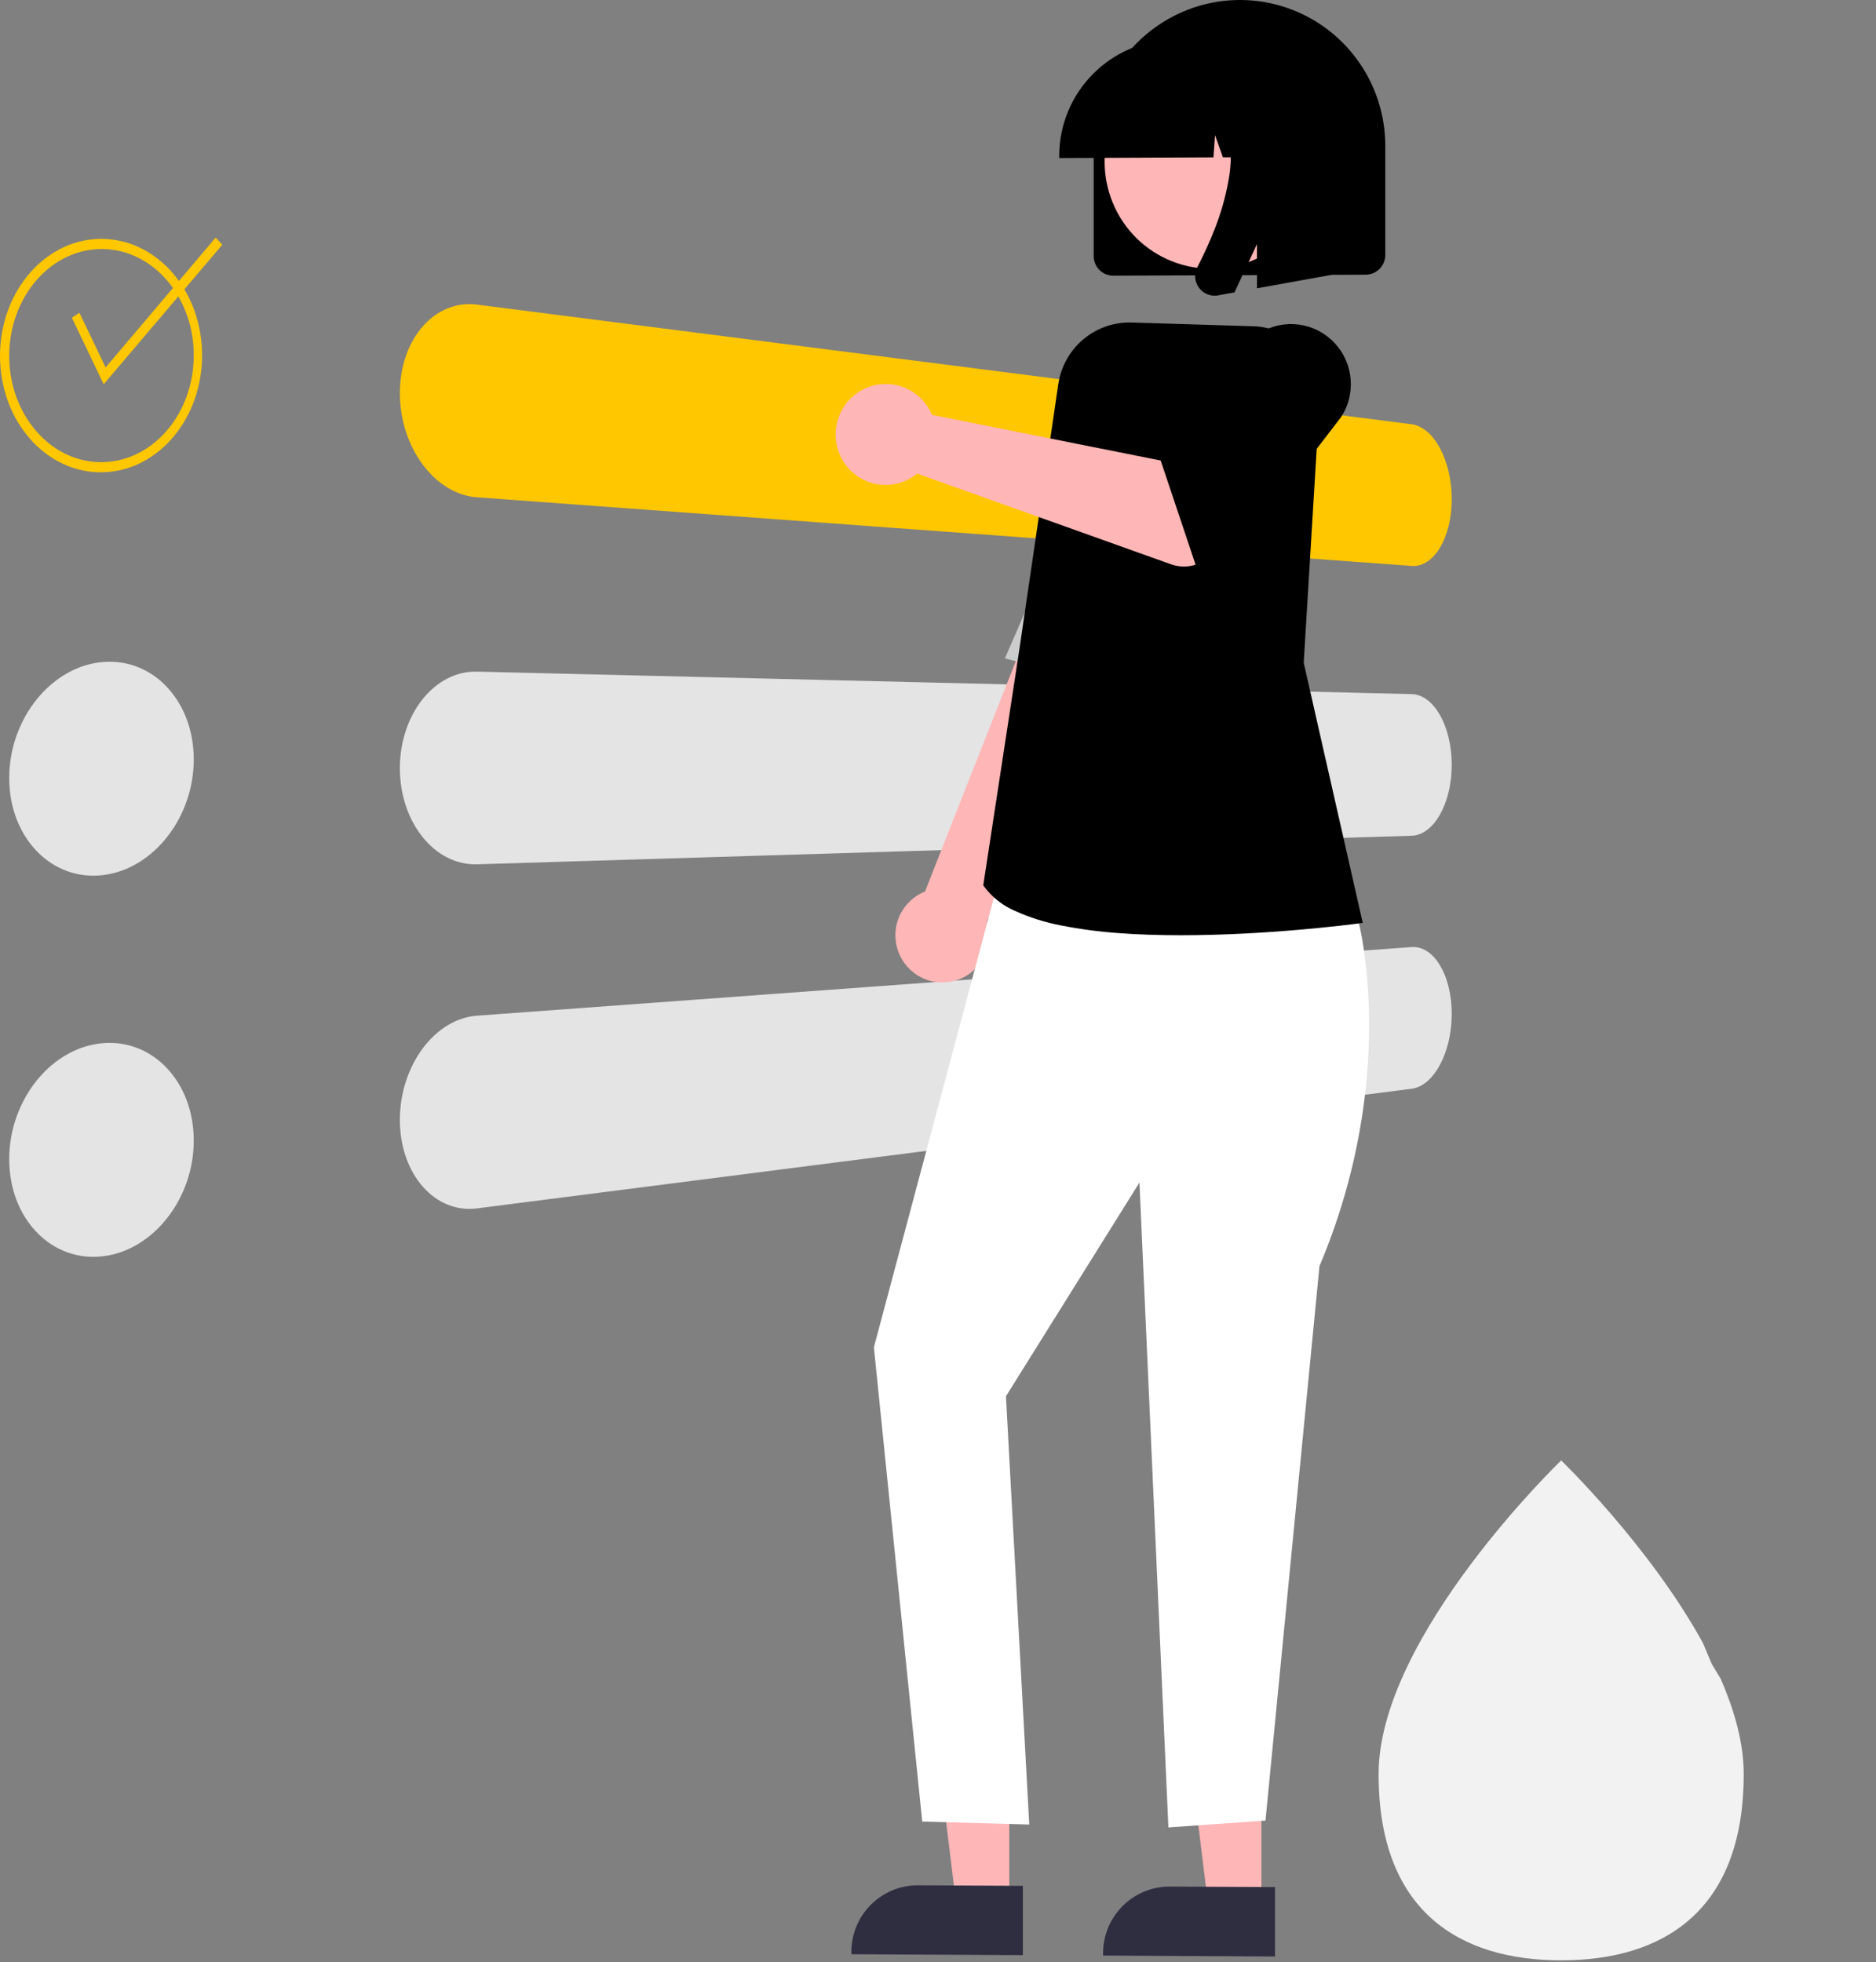<svg width="217" height="227" viewBox="0 0 217 227" fill="none" xmlns="http://www.w3.org/2000/svg">
<rect x="0" y="0" width="217" height="227" fill="#808080" stroke="none"/>
<g clip-path="url(#clip0_789_976)">
<path d="M199.024 194.206L198 192.5L196.984 190.085C190.76 178.751 180.582 168.957 180.582 168.957C180.582 168.957 159.465 189.273 159.465 205.243C159.465 221.213 168.919 226.79 180.582 226.79C192.244 226.79 201.699 221.213 201.699 205.243C201.699 201.689 200.651 197.919 199.024 194.206Z" fill="#F2F2F2"/>
<path d="M163.28 49.082L55.168 35.241C54.877 35.203 54.583 35.184 54.29 35.184C54 35.183 53.711 35.201 53.424 35.239C53.137 35.276 52.854 35.331 52.574 35.406C52.292 35.481 52.014 35.575 51.744 35.687C51.479 35.796 51.221 35.922 50.971 36.062C50.717 36.204 50.472 36.361 50.238 36.531C49.997 36.706 49.767 36.895 49.548 37.097C49.322 37.304 49.107 37.523 48.904 37.753C48.696 37.99 48.501 38.238 48.318 38.495C48.133 38.756 47.96 39.027 47.798 39.308C47.636 39.591 47.486 39.885 47.347 40.189C47.208 40.494 47.082 40.809 46.968 41.135C46.849 41.472 46.746 41.816 46.657 42.167C46.567 42.519 46.493 42.876 46.433 43.24C46.375 43.603 46.33 43.973 46.299 44.348C46.267 44.723 46.252 45.103 46.252 45.487C46.253 45.871 46.269 46.254 46.299 46.636C46.329 47.017 46.373 47.396 46.433 47.771C46.494 48.148 46.568 48.521 46.657 48.89C46.746 49.26 46.85 49.625 46.968 49.986C47.083 50.334 47.209 50.675 47.348 51.008C47.486 51.341 47.637 51.665 47.799 51.98C47.961 52.295 48.134 52.6 48.319 52.897C48.503 53.195 48.699 53.482 48.905 53.758C49.112 54.033 49.327 54.296 49.549 54.546C49.771 54.795 50.001 55.029 50.239 55.25C50.476 55.47 50.72 55.676 50.971 55.868C51.22 56.057 51.478 56.234 51.745 56.397C52.013 56.561 52.29 56.711 52.575 56.844C52.852 56.973 53.135 57.086 53.425 57.182C53.709 57.276 53.998 57.353 54.291 57.411C54.581 57.469 54.874 57.51 55.169 57.531L163.281 65.472C163.596 65.496 163.912 65.464 164.215 65.379C164.37 65.335 164.521 65.28 164.666 65.212C164.818 65.141 164.964 65.058 165.104 64.965C165.245 64.871 165.38 64.768 165.508 64.656C165.643 64.538 165.77 64.413 165.89 64.281C166.016 64.141 166.135 63.994 166.246 63.841C166.361 63.684 166.471 63.517 166.577 63.34C166.683 63.162 166.783 62.977 166.878 62.784C166.972 62.591 167.06 62.39 167.142 62.182C167.225 61.974 167.301 61.76 167.371 61.538C167.441 61.316 167.505 61.087 167.563 60.852C167.624 60.608 167.676 60.361 167.72 60.109C167.764 59.857 167.801 59.601 167.832 59.341C167.863 59.082 167.885 58.819 167.9 58.552C167.915 58.286 167.923 58.016 167.923 57.744C167.922 57.472 167.914 57.201 167.9 56.932C167.886 56.662 167.864 56.394 167.832 56.129C167.802 55.863 167.765 55.6 167.72 55.339C167.675 55.078 167.623 54.819 167.563 54.564C167.505 54.317 167.441 54.075 167.371 53.84C167.302 53.607 167.226 53.378 167.142 53.152C167.059 52.926 166.971 52.707 166.878 52.495C166.784 52.284 166.683 52.078 166.577 51.879C166.471 51.68 166.361 51.49 166.246 51.31C166.131 51.13 166.013 50.96 165.89 50.799C165.767 50.638 165.64 50.487 165.508 50.347C165.381 50.209 165.246 50.079 165.104 49.956C164.965 49.835 164.819 49.723 164.666 49.621C164.522 49.525 164.372 49.438 164.215 49.363C164.066 49.291 163.911 49.231 163.753 49.183C163.598 49.136 163.44 49.103 163.28 49.082Z" fill="#FFC700"/>
<path d="M163.28 80.3L55.168 77.699C54.581 77.685 53.995 77.745 53.424 77.878C53.136 77.945 52.852 78.031 52.574 78.134C52.29 78.239 52.013 78.361 51.744 78.5C51.478 78.636 51.22 78.788 50.971 78.954C50.717 79.123 50.472 79.305 50.238 79.5C49.997 79.701 49.767 79.913 49.548 80.137C49.325 80.365 49.111 80.607 48.904 80.864C48.698 81.121 48.502 81.388 48.318 81.667C48.133 81.946 47.96 82.235 47.798 82.534C47.636 82.833 47.486 83.142 47.347 83.462C47.208 83.781 47.082 84.109 46.968 84.447C46.849 84.796 46.746 85.151 46.657 85.512C46.567 85.872 46.493 86.238 46.433 86.608C46.375 86.978 46.33 87.352 46.299 87.73C46.267 88.109 46.252 88.49 46.252 88.874C46.253 89.259 46.269 89.64 46.299 90.018C46.329 90.396 46.373 90.77 46.433 91.14C46.494 91.507 46.568 91.871 46.657 92.231C46.746 92.591 46.85 92.945 46.968 93.294C47.083 93.632 47.209 93.961 47.348 94.279C47.486 94.598 47.637 94.906 47.799 95.204C47.961 95.503 48.134 95.791 48.319 96.068C48.503 96.344 48.699 96.61 48.905 96.865C49.112 97.121 49.327 97.361 49.549 97.587C49.768 97.81 49.998 98.021 50.239 98.22C50.473 98.414 50.718 98.595 50.971 98.762C51.221 98.926 51.479 99.076 51.745 99.211C52.014 99.348 52.291 99.468 52.575 99.572C52.853 99.673 53.137 99.756 53.425 99.822C53.71 99.887 53.999 99.934 54.291 99.962C54.582 99.99 54.876 100 55.169 99.991L163.28 96.688C163.439 96.683 163.597 96.665 163.753 96.633C163.91 96.601 164.065 96.556 164.215 96.499C164.371 96.439 164.522 96.367 164.666 96.285C164.819 96.198 164.965 96.1 165.104 95.993C165.246 95.884 165.381 95.766 165.508 95.641C165.643 95.51 165.77 95.371 165.89 95.226C166.012 95.079 166.131 94.92 166.246 94.75C166.361 94.58 166.471 94.402 166.577 94.214C166.683 94.025 166.783 93.829 166.878 93.627C166.972 93.424 167.06 93.215 167.142 92.998C167.225 92.778 167.301 92.555 167.371 92.327C167.441 92.099 167.505 91.865 167.563 91.623C167.624 91.376 167.676 91.124 167.72 90.868C167.764 90.611 167.801 90.351 167.832 90.088C167.863 89.825 167.885 89.559 167.9 89.291C167.915 89.023 167.923 88.753 167.923 88.48C167.922 88.21 167.914 87.941 167.9 87.671C167.886 87.402 167.864 87.136 167.832 86.874C167.802 86.611 167.765 86.351 167.72 86.096C167.675 85.84 167.623 85.588 167.563 85.337C167.505 85.096 167.441 84.861 167.371 84.632C167.301 84.403 167.225 84.18 167.142 83.965C167.061 83.749 166.972 83.54 166.878 83.338C166.784 83.135 166.684 82.94 166.578 82.753C166.472 82.565 166.361 82.386 166.247 82.218C166.132 82.049 166.013 81.891 165.89 81.743C165.77 81.599 165.643 81.462 165.509 81.331C165.381 81.207 165.246 81.09 165.104 80.982C164.965 80.876 164.819 80.779 164.667 80.693C164.522 80.612 164.371 80.541 164.215 80.483C164.065 80.426 163.91 80.382 163.753 80.351C163.597 80.321 163.439 80.303 163.28 80.3Z" fill="#E4E4E4"/>
<path d="M163.28 109.565L55.168 117.505C54.873 117.527 54.58 117.567 54.29 117.625C53.997 117.684 53.708 117.76 53.424 117.854C53.134 117.95 52.851 118.063 52.574 118.193C52.289 118.326 52.012 118.475 51.744 118.64C51.477 118.803 51.219 118.979 50.971 119.169C50.719 119.362 50.475 119.568 50.238 119.787C50.001 120.006 49.771 120.241 49.548 120.49C49.325 120.74 49.111 121.002 48.904 121.279C48.698 121.556 48.502 121.843 48.318 122.14C48.133 122.437 47.96 122.743 47.798 123.058C47.636 123.373 47.486 123.697 47.347 124.03C47.208 124.362 47.082 124.703 46.968 125.052C46.849 125.412 46.746 125.777 46.657 126.147C46.567 126.517 46.493 126.89 46.433 127.265C46.375 127.641 46.33 128.019 46.299 128.401C46.267 128.782 46.252 129.165 46.252 129.549C46.253 129.933 46.269 130.313 46.299 130.689C46.329 131.064 46.373 131.433 46.433 131.797C46.494 132.162 46.568 132.519 46.657 132.87C46.746 133.221 46.85 133.565 46.968 133.902C47.083 134.228 47.209 134.543 47.348 134.848C47.486 135.153 47.637 135.447 47.799 135.729C47.961 136.011 48.134 136.282 48.319 136.542C48.501 136.799 48.697 137.047 48.905 137.284C49.108 137.514 49.323 137.734 49.549 137.941C49.768 138.142 49.998 138.331 50.239 138.506C50.473 138.677 50.718 138.833 50.971 138.975C51.221 139.116 51.48 139.241 51.745 139.35C52.015 139.462 52.293 139.556 52.575 139.632C52.855 139.706 53.138 139.762 53.425 139.799C53.712 139.836 54.001 139.854 54.291 139.854C54.584 139.853 54.877 139.834 55.169 139.797L163.28 125.959C163.44 125.938 163.598 125.904 163.753 125.858C163.911 125.81 164.066 125.75 164.215 125.678C164.372 125.602 164.522 125.516 164.666 125.42C164.819 125.317 164.965 125.206 165.104 125.085C165.246 124.962 165.381 124.831 165.508 124.694C165.638 124.553 165.765 124.402 165.89 124.242C166.012 124.081 166.131 123.91 166.246 123.73C166.361 123.55 166.471 123.361 166.577 123.162C166.683 122.964 166.783 122.759 166.878 122.545C166.972 122.332 167.06 122.113 167.142 121.889C167.225 121.663 167.301 121.433 167.371 121.197C167.441 120.961 167.505 120.719 167.563 120.472C167.624 120.217 167.676 119.958 167.72 119.697C167.764 119.436 167.801 119.173 167.832 118.907C167.863 118.642 167.885 118.374 167.9 118.104C167.915 117.835 167.923 117.564 167.923 117.291C167.921 117.021 167.914 116.752 167.9 116.486C167.886 116.219 167.863 115.956 167.832 115.697C167.802 115.436 167.765 115.18 167.72 114.928C167.675 114.676 167.623 114.428 167.563 114.185C167.505 113.949 167.441 113.721 167.371 113.499C167.302 113.277 167.226 113.062 167.143 112.854C167.06 112.646 166.972 112.446 166.878 112.253C166.783 112.061 166.682 111.877 166.576 111.698C166.47 111.52 166.36 111.353 166.245 111.196C166.134 111.044 166.015 110.897 165.889 110.757C165.769 110.625 165.642 110.5 165.507 110.382C165.38 110.27 165.244 110.167 165.103 110.072C164.963 109.979 164.817 109.897 164.665 109.826C164.52 109.758 164.369 109.702 164.214 109.659C163.911 109.574 163.595 109.542 163.28 109.565Z" fill="#E4E4E4"/>
<path d="M104.353 111.02C105.038 112.164 106.117 113.015 107.385 113.412C108.654 113.809 110.023 113.724 111.234 113.174C112.445 112.625 113.412 111.647 113.952 110.428C114.493 109.209 114.569 107.834 114.166 106.562L135.119 63.335L125.089 57.229L106.994 103.146C106.925 103.172 106.857 103.201 106.79 103.23C106.723 103.26 106.656 103.291 106.589 103.323C106.523 103.355 106.456 103.389 106.391 103.425C106.325 103.46 106.26 103.498 106.196 103.537C104.963 104.284 104.077 105.492 103.731 106.895C103.385 108.298 103.609 109.782 104.352 111.02L104.353 111.02Z" fill="#FFB6B6"/>
<path d="M131.12 80.003L116.234 76.172C116.234 76.172 116.72 75.069 117.51 73.241C118.3 71.413 119.404 68.865 120.645 65.971C121.887 63.077 123.264 59.844 124.609 56.648C125.955 53.452 127.263 50.295 128.365 47.558C129.467 44.821 130.719 43.181 131.977 42.263C133.019 41.468 134.33 41.118 135.627 41.288C136.635 41.439 137.598 41.807 138.451 42.368C138.855 42.62 139.234 42.909 139.585 43.232L143.036 49.535L131.12 80.003Z" fill="#CCCCCC"/>
<path d="M11.992 76.58C11.631 76.606 11.273 76.653 10.918 76.721C10.56 76.788 10.206 76.875 9.858 76.981C9.505 77.09 9.158 77.217 8.819 77.363C8.471 77.513 8.132 77.68 7.802 77.865C7.479 78.047 7.163 78.246 6.855 78.46C6.546 78.674 6.247 78.904 5.956 79.15C5.666 79.396 5.384 79.658 5.111 79.936C4.838 80.214 4.575 80.507 4.322 80.815C4.069 81.124 3.829 81.443 3.602 81.774C3.375 82.104 3.163 82.445 2.964 82.795C2.767 83.147 2.583 83.507 2.412 83.877C2.24 84.248 2.085 84.627 1.945 85.014C1.799 85.416 1.671 85.822 1.561 86.232C1.451 86.643 1.36 87.056 1.287 87.474C1.213 87.891 1.158 88.311 1.122 88.734C1.085 89.156 1.066 89.581 1.066 90.007C1.066 90.433 1.085 90.854 1.122 91.27C1.158 91.685 1.213 92.094 1.287 92.496C1.36 92.899 1.451 93.294 1.561 93.682C1.671 94.07 1.798 94.45 1.943 94.823C2.085 95.182 2.24 95.529 2.41 95.865C2.578 96.198 2.763 96.522 2.963 96.835C3.161 97.143 3.374 97.441 3.602 97.727C3.827 98.011 4.068 98.283 4.322 98.542C4.572 98.796 4.835 99.037 5.111 99.262C5.382 99.483 5.664 99.689 5.957 99.878C6.535 100.252 7.154 100.558 7.802 100.79C8.466 101.028 9.156 101.186 9.858 101.259C10.209 101.296 10.563 101.311 10.916 101.306C11.276 101.301 11.634 101.275 11.991 101.23C12.351 101.184 12.707 101.118 13.06 101.032C13.413 100.946 13.762 100.841 14.104 100.717C14.45 100.592 14.789 100.448 15.12 100.287C15.457 100.123 15.786 99.942 16.105 99.744C16.415 99.549 16.718 99.341 17.012 99.118C17.306 98.895 17.591 98.658 17.867 98.406C18.143 98.154 18.41 97.888 18.666 97.609C18.923 97.329 19.17 97.036 19.407 96.729C19.646 96.422 19.87 96.106 20.081 95.781C20.291 95.455 20.489 95.121 20.672 94.779C20.856 94.436 21.026 94.086 21.182 93.728C21.339 93.369 21.481 93.004 21.61 92.63C21.743 92.243 21.86 91.854 21.96 91.461C22.06 91.067 22.143 90.671 22.21 90.273C22.277 89.874 22.327 89.473 22.361 89.07C22.394 88.666 22.411 88.262 22.411 87.855C22.411 87.448 22.394 87.047 22.361 86.65C22.327 86.254 22.277 85.863 22.21 85.478C22.143 85.093 22.06 84.714 21.96 84.341C21.86 83.967 21.743 83.601 21.61 83.242C21.481 82.894 21.338 82.556 21.182 82.23C21.024 81.904 20.854 81.588 20.67 81.281C20.306 80.675 19.883 80.108 19.407 79.586C19.174 79.33 18.927 79.086 18.668 78.855C18.413 78.628 18.147 78.416 17.869 78.218C17.594 78.023 17.308 77.842 17.014 77.678C16.719 77.514 16.416 77.367 16.105 77.237C15.463 76.969 14.791 76.778 14.104 76.668C13.759 76.612 13.41 76.577 13.06 76.563C12.704 76.548 12.347 76.554 11.991 76.581" fill="#E4E4E4"/>
<path d="M11.992 120.675C11.631 120.702 11.273 120.749 10.918 120.816C10.56 120.883 10.206 120.971 9.858 121.077C9.505 121.185 9.158 121.313 8.819 121.459C8.471 121.608 8.132 121.776 7.802 121.961C7.479 122.143 7.163 122.341 6.855 122.556C6.546 122.77 6.247 123 5.956 123.246C5.666 123.492 5.384 123.753 5.111 124.031C4.838 124.309 4.575 124.603 4.322 124.911C4.069 125.219 3.829 125.539 3.602 125.869C3.375 126.2 3.163 126.54 2.964 126.891C2.767 127.242 2.583 127.603 2.412 127.973C2.24 128.344 2.085 128.722 1.945 129.11C1.799 129.512 1.671 129.918 1.561 130.328C1.451 130.738 1.36 131.152 1.287 131.569C1.213 131.987 1.158 132.407 1.122 132.829C1.085 133.252 1.066 133.677 1.066 134.103C1.066 134.529 1.085 134.95 1.122 135.365C1.158 135.781 1.213 136.19 1.287 136.592C1.36 136.995 1.451 137.39 1.561 137.778C1.671 138.166 1.798 138.546 1.943 138.918C2.085 139.278 2.24 139.625 2.41 139.961C2.578 140.294 2.763 140.617 2.963 140.931C3.161 141.239 3.374 141.537 3.602 141.822C3.827 142.107 4.068 142.379 4.322 142.637C4.572 142.892 4.835 143.132 5.111 143.358C5.382 143.579 5.664 143.784 5.957 143.974C6.535 144.348 7.154 144.654 7.802 144.886C8.466 145.124 9.156 145.281 9.858 145.355C10.209 145.391 10.563 145.407 10.916 145.402C11.276 145.397 11.634 145.371 11.991 145.325C12.351 145.279 12.707 145.213 13.06 145.128C13.413 145.042 13.762 144.937 14.104 144.813C14.45 144.688 14.789 144.544 15.12 144.383C15.457 144.219 15.786 144.037 16.105 143.84C16.415 143.645 16.718 143.437 17.012 143.214C17.306 142.991 17.591 142.754 17.867 142.502C18.143 142.25 18.41 141.984 18.666 141.704C18.923 141.425 19.17 141.131 19.407 140.824C19.646 140.517 19.87 140.201 20.081 139.876C20.291 139.551 20.489 139.217 20.672 138.875C20.856 138.532 21.026 138.182 21.182 137.823C21.339 137.465 21.481 137.099 21.61 136.726C21.743 136.339 21.86 135.949 21.96 135.556C22.06 135.163 22.143 134.767 22.21 134.369C22.277 133.969 22.327 133.568 22.361 133.165C22.394 132.762 22.411 132.357 22.411 131.951C22.411 131.544 22.394 131.143 22.361 130.746C22.327 130.35 22.277 129.959 22.21 129.573C22.143 129.189 22.06 128.81 21.96 128.436C21.86 128.063 21.743 127.696 21.61 127.337C21.481 126.989 21.338 126.652 21.182 126.325C21.024 125.999 20.854 125.683 20.67 125.377C20.306 124.771 19.883 124.203 19.407 123.682C19.174 123.425 18.927 123.181 18.668 122.951C18.413 122.724 18.147 122.512 17.869 122.314C17.594 122.118 17.308 121.938 17.014 121.774C16.719 121.61 16.416 121.463 16.105 121.333C15.463 121.065 14.791 120.873 14.104 120.763C13.759 120.708 13.41 120.673 13.06 120.659C12.704 120.644 12.347 120.65 11.991 120.676" fill="#E4E4E4"/>
<path d="M11.994 28.811C11.636 28.802 11.277 28.814 10.92 28.846C10.564 28.878 10.21 28.93 9.861 29.003C9.509 29.077 9.162 29.171 8.821 29.285C8.475 29.4 8.135 29.535 7.804 29.688C7.48 29.838 7.164 30.005 6.857 30.188C6.547 30.374 6.247 30.575 5.959 30.792C5.665 31.012 5.383 31.247 5.113 31.495C4.839 31.748 4.575 32.017 4.322 32.3C4.069 32.583 3.829 32.88 3.602 33.188C3.376 33.497 3.163 33.817 2.964 34.148C2.766 34.484 2.582 34.828 2.411 35.18C2.239 35.532 2.084 35.895 1.944 36.271C1.798 36.658 1.671 37.051 1.561 37.45C1.452 37.85 1.36 38.255 1.287 38.665C1.214 39.076 1.159 39.491 1.122 39.909C1.085 40.327 1.067 40.749 1.067 41.176C1.067 41.601 1.085 42.023 1.122 42.442C1.159 42.861 1.214 43.275 1.287 43.685C1.36 44.094 1.452 44.499 1.561 44.898C1.671 45.296 1.798 45.689 1.944 46.075C2.085 46.448 2.241 46.811 2.411 47.163C2.582 47.514 2.767 47.855 2.966 48.185C3.164 48.516 3.377 48.834 3.604 49.141C3.83 49.449 4.07 49.743 4.324 50.025C4.577 50.306 4.84 50.572 5.113 50.822C5.381 51.07 5.662 51.304 5.954 51.523C6.243 51.738 6.543 51.937 6.853 52.12C7.159 52.302 7.475 52.467 7.8 52.615C8.131 52.766 8.47 52.898 8.817 53.011C9.498 53.232 10.202 53.374 10.915 53.433C11.63 53.493 12.349 53.471 13.058 53.368C13.41 53.317 13.759 53.246 14.102 53.155C14.447 53.064 14.786 52.953 15.118 52.824C15.454 52.693 15.783 52.544 16.103 52.377C16.415 52.214 16.718 52.035 17.012 51.842C17.308 51.646 17.593 51.436 17.867 51.212C18.143 50.987 18.41 50.748 18.667 50.493C18.924 50.238 19.171 49.969 19.408 49.685C19.646 49.401 19.871 49.107 20.081 48.802C20.292 48.498 20.489 48.183 20.673 47.858C20.857 47.534 21.027 47.2 21.183 46.857C21.338 46.514 21.481 46.163 21.61 45.803C21.744 45.429 21.86 45.051 21.96 44.668C22.06 44.284 22.143 43.896 22.21 43.504C22.277 43.111 22.327 42.714 22.361 42.314C22.395 41.914 22.411 41.51 22.411 41.104C22.411 40.698 22.394 40.294 22.361 39.895C22.328 39.495 22.277 39.099 22.21 38.707C22.144 38.315 22.06 37.928 21.96 37.545C21.86 37.162 21.743 36.784 21.61 36.411C21.481 36.051 21.338 35.7 21.183 35.358C21.027 35.016 20.856 34.683 20.67 34.359C20.487 34.037 20.289 33.724 20.079 33.42C19.868 33.117 19.645 32.824 19.408 32.542C19.172 32.261 18.926 31.994 18.669 31.741C18.411 31.487 18.145 31.249 17.869 31.026C17.595 30.804 17.31 30.595 17.014 30.401C16.721 30.209 16.417 30.032 16.105 29.872C15.785 29.707 15.457 29.559 15.121 29.431C14.788 29.303 14.449 29.195 14.105 29.106C13.761 29.017 13.412 28.949 13.06 28.9C12.706 28.851 12.349 28.822 11.992 28.813M11.992 27.64C13.561 27.683 15.1 28.083 16.493 28.81C17.877 29.537 19.105 30.532 20.103 31.738C21.147 32.995 21.96 34.429 22.504 35.972C23.67 39.293 23.67 42.914 22.504 46.235C21.96 47.783 21.147 49.221 20.103 50.484C19.104 51.697 17.878 52.699 16.493 53.435C15.101 54.17 13.563 54.58 11.991 54.634C10.41 54.686 8.839 54.372 7.398 53.715C5.944 53.046 4.644 52.083 3.578 50.886C2.446 49.618 1.56 48.149 0.965 46.554C-0.322 43.082 -0.322 39.261 0.965 35.789C1.56 34.19 2.446 32.715 3.578 31.441C4.643 30.237 5.944 29.266 7.398 28.587C8.837 27.921 10.41 27.596 11.994 27.638L11.992 27.64Z" fill="#FFC700"/>
<path d="M11.993 44.455L8.313 36.757L9.187 36.185L12.218 42.509L24.944 27.489L25.714 28.313L11.993 44.455Z" fill="#FFC700"/>
<path d="M145.911 196.432L136.802 196.396L139.739 220.299L145.911 220.33V196.432Z" fill="#FFB6B6"/>
<path d="M147.485 226.344L127.595 226.238V225.986C127.594 225.473 127.644 224.962 127.743 224.459C127.939 223.467 128.329 222.524 128.89 221.684C129.46 220.833 130.191 220.103 131.041 219.535C131.88 218.975 132.821 218.587 133.81 218.395C134.311 218.299 134.821 218.251 135.332 218.255L147.485 218.315V226.344Z" fill="#2F2E41"/>
<path d="M116.744 196.319L107.661 196.283L110.589 220.153L116.744 220.184V196.319Z" fill="#FFB6B6"/>
<path d="M118.314 226.189L98.477 226.084V225.832C98.476 225.32 98.526 224.809 98.625 224.307C98.82 223.317 99.209 222.375 99.769 221.536C100.337 220.686 101.066 219.957 101.915 219.389C102.751 218.83 103.69 218.444 104.676 218.252C105.177 218.155 105.685 218.108 106.194 218.111L118.314 218.171V226.189Z" fill="#2F2E41"/>
<path d="M116.358 98.625L101.084 155.866L106.675 210.735L119.054 211.078L116.359 161.534L131.802 136.809L135.151 211.415L146.38 210.618L152.627 146.472C154.749 141.463 156.305 136.231 157.266 130.875C158.021 126.67 158.388 122.404 158.363 118.132C158.35 115.255 158.13 112.384 157.704 109.539C157.552 108.479 157.346 107.428 157.087 106.389L152.533 101.752L116.358 98.625Z" fill="white"/>
<path d="M136.595 108.199C134.027 108.199 131.616 108.116 129.431 107.952C127.198 107.798 124.978 107.505 122.781 107.073C120.912 106.723 119.091 106.147 117.358 105.359C115.963 104.754 114.751 103.793 113.84 102.571L113.736 102.419L117.911 75.135L122.413 44.457C122.71 42.427 123.739 40.577 125.305 39.26C126.872 37.942 128.866 37.249 130.908 37.313L145.008 37.746C146.065 37.779 147.106 38.024 148.067 38.468C149.028 38.912 149.89 39.545 150.603 40.33C151.316 41.114 151.865 42.035 152.218 43.036C152.57 44.038 152.718 45.1 152.654 46.161L150.803 76.67L157.63 106.764L157.147 106.832C156.952 106.858 156.203 106.957 155.029 107.09C153.495 107.263 151.929 107.419 150.373 107.554C148.173 107.744 146.02 107.894 143.974 107.999C141.379 108.132 138.892 108.196 136.595 108.199Z" fill="black"/>
<path d="M128.771 31.891C128.767 31.891 128.764 31.891 128.76 31.891C128.464 31.891 128.171 31.832 127.898 31.718C127.625 31.605 127.377 31.438 127.168 31.228C126.959 31.017 126.793 30.768 126.68 30.493C126.567 30.219 126.509 29.925 126.509 29.628V17.004C126.507 14.743 126.957 12.504 127.834 10.42C129.551 6.355 132.764 3.112 136.803 1.367C139.358 0.266 142.144 -0.181 144.913 0.066C147.682 0.312 150.347 1.245 152.669 2.779C154.991 4.314 156.898 6.403 158.219 8.859C159.54 11.315 160.234 14.062 160.238 16.853V29.496C160.239 29.8 160.178 30.101 160.06 30.381C159.828 30.928 159.396 31.364 158.852 31.597C158.573 31.717 158.273 31.779 157.969 31.78L128.769 31.891H128.771Z" fill="black"/>
<path d="M150.988 12.675C152.165 14.832 152.678 17.291 152.463 19.741C152.249 22.191 151.316 24.522 149.783 26.44C148.249 28.358 146.185 29.777 143.849 30.517C141.513 31.257 139.012 31.286 136.66 30.599C135.102 30.15 133.649 29.394 132.385 28.377C131.12 27.36 130.069 26.101 129.293 24.672C128.12 22.516 127.608 20.059 127.823 17.611C128.039 15.164 128.971 12.835 130.502 10.918C132.034 9.001 134.096 7.583 136.429 6.842C138.762 6.101 141.261 6.07 143.612 6.753C145.171 7.2 146.625 7.955 147.891 8.971C149.158 9.988 150.21 11.247 150.988 12.675V12.675Z" fill="#FFB6B6"/>
<path d="M122.522 18.032C122.521 16.243 122.877 14.472 123.571 12.825C124.928 9.61 127.469 7.045 130.663 5.666C132.302 4.961 134.066 4.594 135.849 4.587L138.365 4.574C138.393 4.574 138.421 4.574 138.449 4.574C140.192 4.575 141.917 4.921 143.526 5.591C145.135 6.262 146.597 7.244 147.828 8.482C149.059 9.72 150.036 11.189 150.701 12.806C151.367 14.423 151.709 16.155 151.708 17.905V18.158L146.385 18.179L144.571 13.088L144.208 18.189L141.458 18.201L140.543 15.633L140.36 18.205L122.525 18.285L122.522 18.032Z" fill="black"/>
<path d="M101.094 44.587C100.275 44.788 99.509 45.165 98.849 45.692C98.333 46.102 97.892 46.599 97.545 47.16C96.862 48.271 96.56 49.577 96.688 50.877C96.752 51.533 96.93 52.174 97.212 52.769C97.56 53.512 98.061 54.172 98.682 54.705C99.303 55.239 100.029 55.634 100.813 55.865C101.598 56.096 102.422 56.157 103.231 56.045C104.041 55.933 104.817 55.649 105.509 55.213C105.56 55.18 105.611 55.147 105.661 55.112C105.711 55.078 105.76 55.044 105.808 55.008C105.857 54.973 105.905 54.937 105.952 54.9C105.998 54.863 106.045 54.826 106.091 54.788L135.462 65.285C136.365 65.608 137.349 65.627 138.264 65.34C139.18 65.053 139.978 64.475 140.538 63.693L147.501 54.012L139.083 48.319L134.665 53.359L107.786 47.99C107.757 47.92 107.726 47.85 107.695 47.781C107.663 47.712 107.631 47.643 107.596 47.574C107.562 47.506 107.526 47.438 107.489 47.37C107.452 47.302 107.413 47.235 107.372 47.168C106.731 46.128 105.778 45.318 104.65 44.854C103.523 44.391 102.278 44.297 101.094 44.587Z" fill="#FFB6B6"/>
<path d="M135.139 50.181C136.017 49.08 137.246 47.65 138.494 46.232C139.742 44.814 141.008 43.409 141.964 42.358C142.919 41.306 143.562 40.609 143.562 40.609C144.444 39.27 145.76 38.279 147.287 37.804C148.814 37.329 150.458 37.4 151.939 38.004C153.42 38.608 154.647 39.708 155.412 41.118C156.177 42.527 156.433 44.159 156.135 45.736C155.965 46.645 155.614 47.509 155.103 48.277C155.103 48.277 154.145 49.536 152.698 51.415C151.252 53.295 149.317 55.797 147.365 58.284C145.413 60.771 143.442 63.245 141.922 65.072C140.402 66.898 139.333 68.078 139.182 67.977L133.881 52.153C133.73 52.052 134.26 51.282 135.139 50.181Z" fill="black"/>
<path d="M138.285 31.493C138.202 31.901 138.234 32.325 138.379 32.715C138.451 32.915 138.551 33.104 138.676 33.276C138.783 33.422 138.906 33.556 139.044 33.673C139.453 34.02 139.971 34.209 140.505 34.206C140.539 34.206 140.572 34.205 140.605 34.204C140.639 34.202 140.672 34.2 140.705 34.197C140.739 34.194 140.772 34.19 140.806 34.185C140.839 34.181 140.872 34.175 140.906 34.169L142.795 33.825L145.397 28.242V33.355L153.986 31.803V10.104L139.587 10.174L139.943 10.589C141.125 11.982 141.901 13.675 142.186 15.483C142.465 17.313 142.43 19.178 142.082 20.997C141.744 22.837 141.23 24.641 140.549 26.382C139.953 27.925 139.269 29.432 138.501 30.896C138.402 31.084 138.329 31.285 138.285 31.493Z" fill="black"/>
</g>
<defs>
<clipPath id="clip0_789_976">
<rect width="217" height="227" fill="white"/>
</clipPath>
</defs>
</svg>
